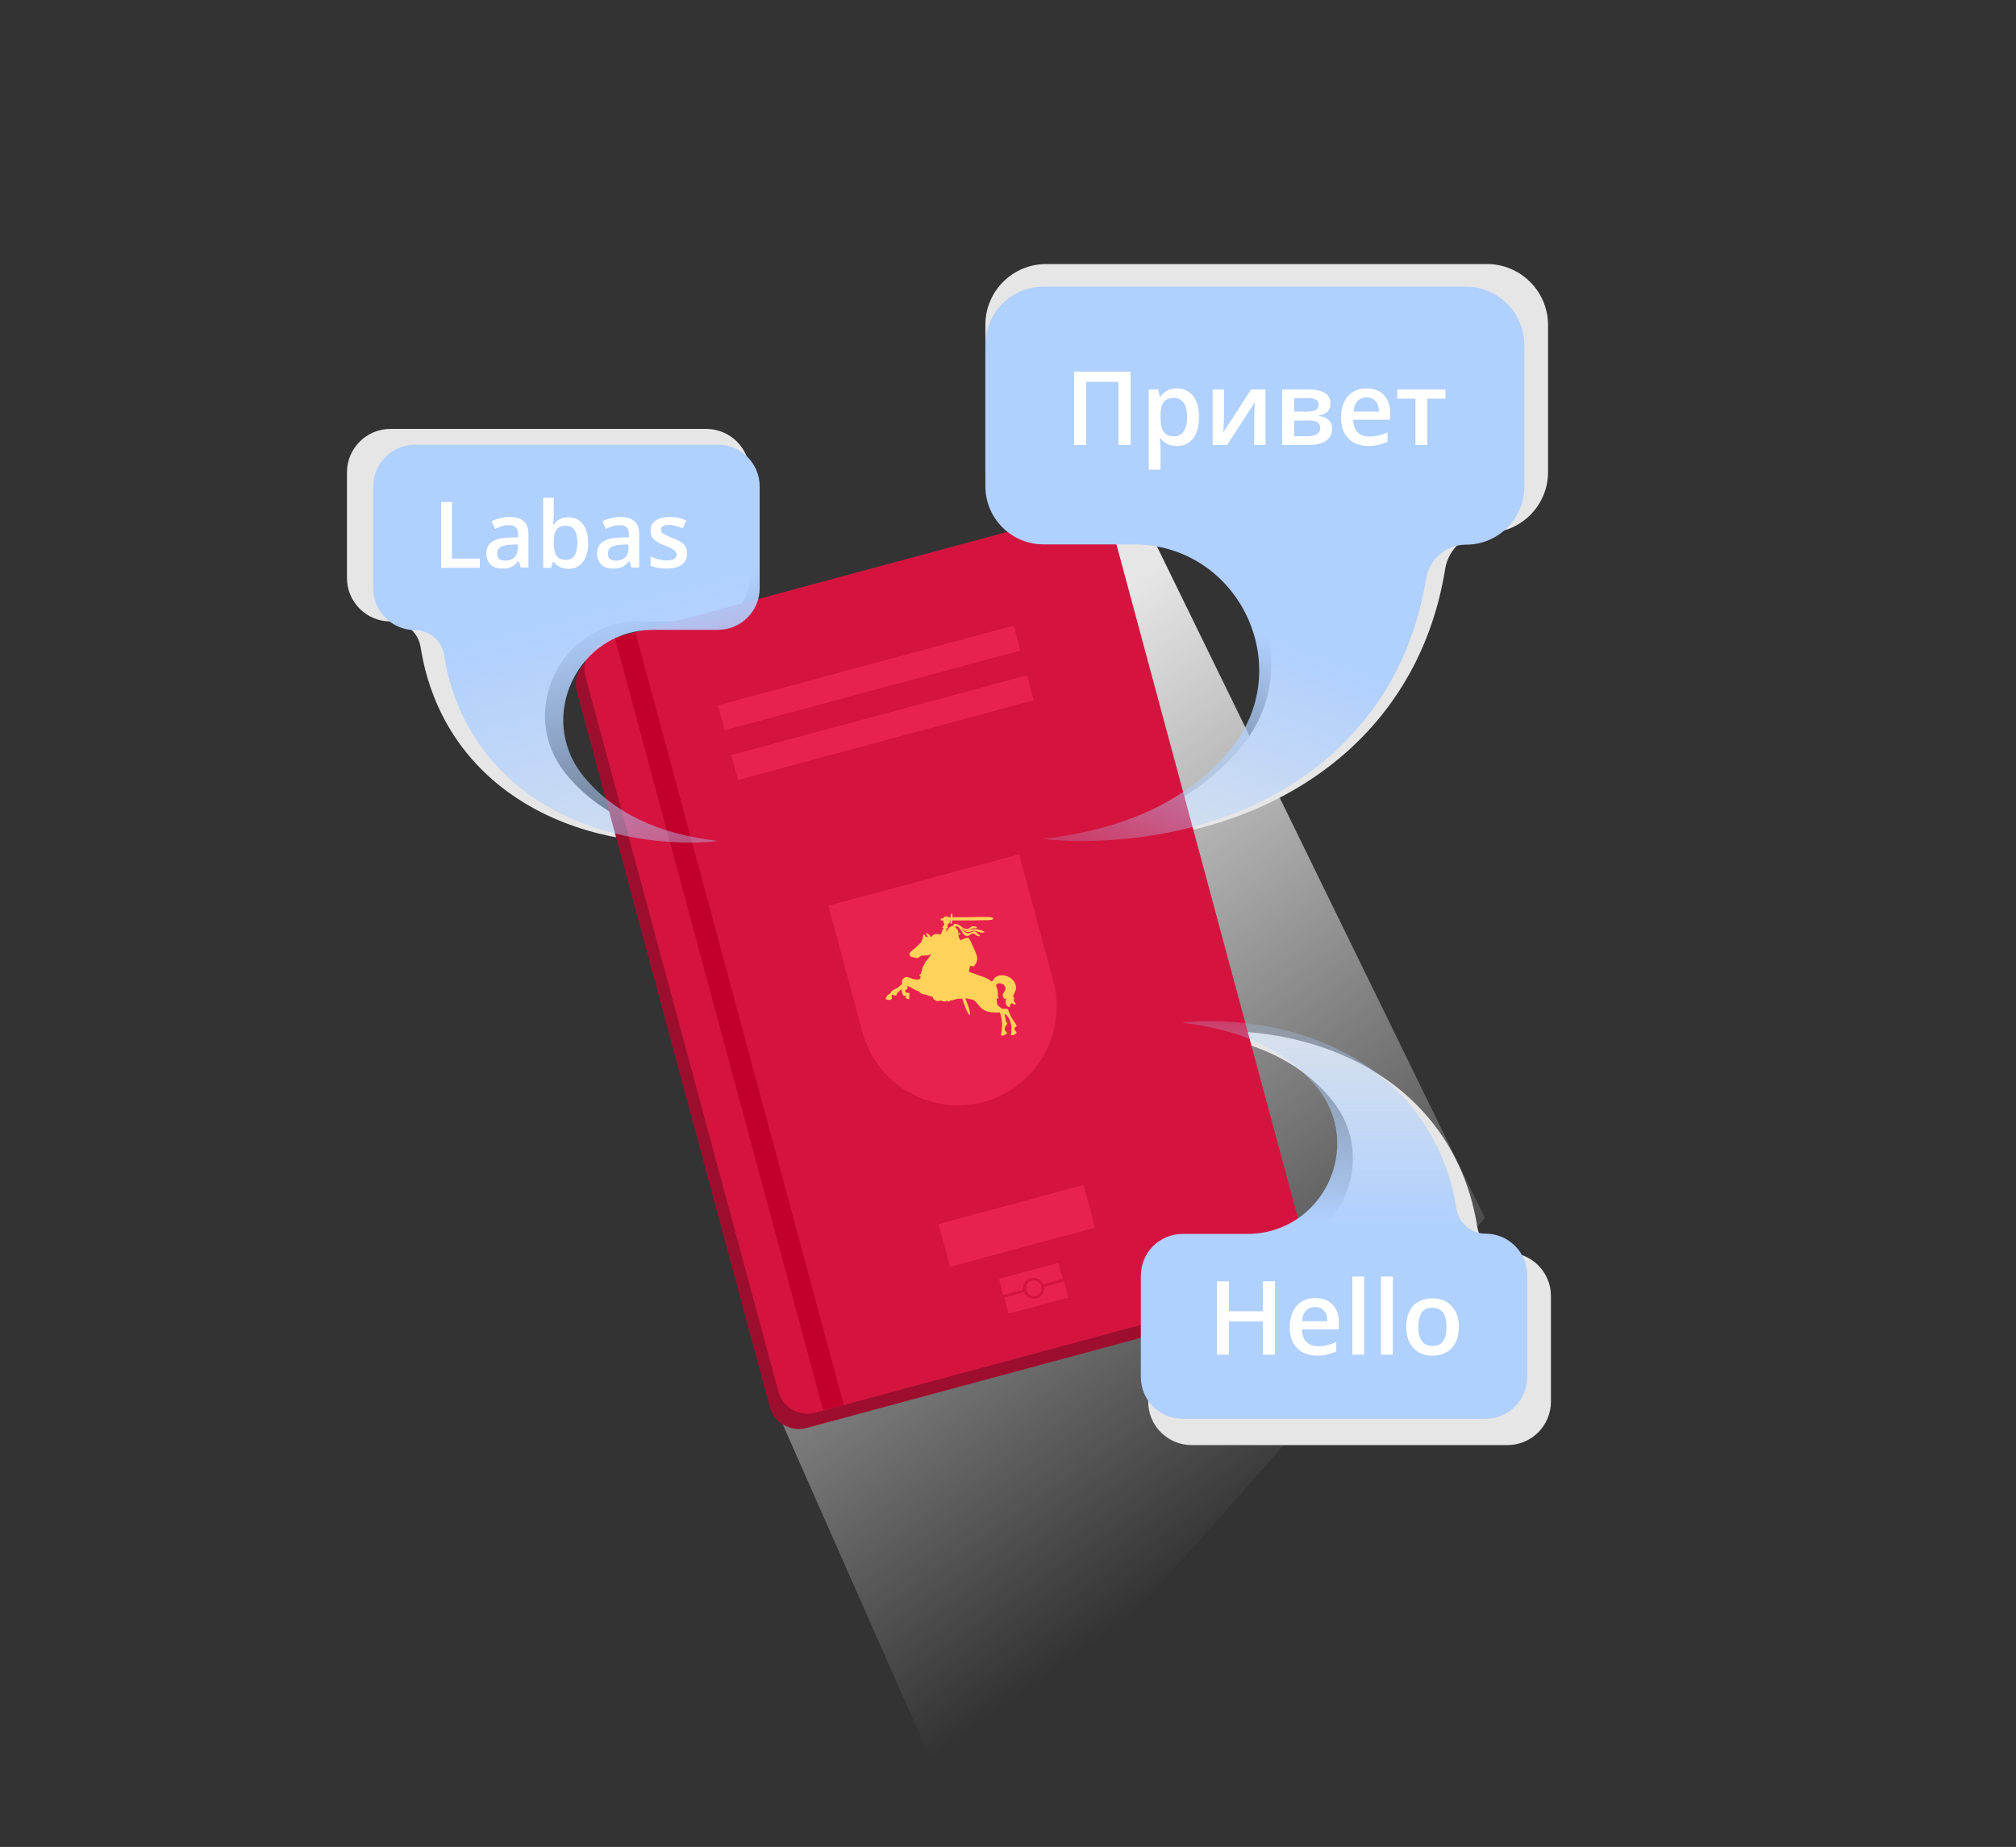 <svg id="Layer_1" xmlns="http://www.w3.org/2000/svg" viewBox="0 0 766.4 702.3"><rect x="0" y="0" width="766.4" height="702.3" fill="#333333" stroke="none"/><style>.st0{fill:url(#SVGID_1_)}.st1{fill:#e6e6e6}.st2{fill:#9d0e2e}.st3{fill:#d4143f}.st4{fill:#e8224e}.st5{fill:#c1002b}.st6{fill:#ffd25a}.st7{fill:url(#SVGID_2_)}.st8{fill:#fff}.st9{fill:url(#SVGID_3_)}.st10{fill:url(#SVGID_4_)}</style><linearGradient id="SVGID_1_" gradientUnits="userSpaceOnUse" x1="490.069" y1="572.788" x2="305.592" y2="309.317"><stop offset="0" stop-color="#e6e6e6" stop-opacity="0"/><stop offset="1" stop-color="#e6e6e6"/></linearGradient><path class="st0" d="M296.5 539.2l66.8 151.3 201.2-227.4L431 189.7z"/><path class="st1" d="M565.3 100.4H397.7c-12.7 0-23.1 10.3-23.1 23.1v56.1c0 12.7 10.3 23.1 23.1 23.1h35.7c42.1 0 65.2 49 38.4 81.4-16.4 19.8-40.9 31.6-74.5 35.4 4.9.6 9.9.8 14.9.8 69.1 0 126.5-37.2 137.2-104 1.3-7.9 8-13.7 16-13.7 12.7 0 23.1-10.3 23.1-23.1v-56.1c-.1-12.7-10.5-23-23.2-23zm7.8 449.1H453c-9.1 0-16.5-7.4-16.5-16.5v-40.2c0-9.1 7.4-16.5 16.5-16.5h25.6c30.1 0 46.7-35.1 27.5-58.3-11.7-14.2-29.3-22.7-53.5-25.4 3.5-.4 7.1-.6 10.7-.6 49.6 0 90.7 26.6 98.3 74.5.9 5.7 5.7 9.8 11.5 9.8 9.1 0 16.5 7.4 16.5 16.5V533c0 9.1-7.4 16.5-16.5 16.5zM148.4 163.1h120.1c9.1 0 16.5 7.4 16.5 16.5v40.2c0 9.1-7.4 16.5-16.5 16.5h-25.6c-30.1 0-46.7 35.1-27.5 58.3 11.7 14.2 29.3 22.7 53.5 25.4-3.5.4-7.1.6-10.7.6-49.6 0-90.7-26.6-98.3-74.5-.9-5.7-5.7-9.8-11.5-9.8-9.1 0-16.5-7.4-16.5-16.5v-40.2c0-9.1 7.4-16.5 16.5-16.5z"/><path class="st2" d="M485.3 494.8L306.6 543c-6.1 1.6-12.4-2-14-8.1l-73.3-271.8c-1.6-6.1 2-12.4 8.1-14L406.1 201c6.1-1.6 12.4 2 14 8.1l73.3 271.8c1.6 6-2 12.3-8.1 13.9z"/><path class="st3" d="M488.6 489l-178.7 48.2c-6.1 1.6-12.4-2-14-8.1l-73.3-271.8c-1.6-6.1 2-12.4 8.1-14l178.7-48.2c6.1-1.6 12.4 2 14 8.1L496.6 475c1.7 6.1-1.9 12.4-8 14z"/><path transform="rotate(-15.088 330.34 257.733)" class="st4" d="M272.2 252.9h116.4v9.8H272.2z"/><path transform="rotate(-15.088 335.45 276.688)" class="st4" d="M277.3 271.8h116.4v9.8H277.3z"/><path transform="rotate(164.912 386.544 466.118)" class="st4" d="M358 457.7h57.1v16.8H358z"/><path class="st4" d="M394 493.7c-2 .5-4-.5-4.7-2.3l-7.5 2 1.6 6.1 22.7-6.1-1.6-6.1-7.5 2c.2 2-1 3.9-3 4.4zm-14.2-7.4l1.6 6.1 7.5-2c-.3-2 1-3.9 2.9-4.4 2-.5 4 .5 4.7 2.3l7.5-2-1.6-6.1-22.6 6.1z"/><path class="st4" d="M395.6 488.6c-.6-1.3-2-1.9-3.4-1.6-1.4.4-2.3 1.7-2.1 3.1 0 .2 0 .3.1.5 0 .2.1.3.2.5.6 1.3 2 1.9 3.4 1.6 1.4-.4 2.3-1.7 2.1-3.1 0-.2 0-.3-.1-.5s-.1-.3-.2-.5z"/><path transform="rotate(-15.088 277.146 388.369)" class="st5" d="M273.2 236.2h8.1v304.3h-8.1z"/><path class="st4" d="M314.9 344.4l13 48.1c5.4 20 26 31.9 46 26.5 20-5.4 31.9-26 26.5-46l-13-48.1-72.5 19.5z"/><path class="st6" d="M385.4 378.1c.2-.4.4-.7.5-1.1.3-.6.4-1.3.3-1.9-.1-.9-.5-1.7-1.1-2.4-1.3-1.4-3-2-4.9-1.8-1 .1-1.8.5-2.4 1.4-.1.2-.4.5-.5.7-.2.2-.2.2-.4.1-.1 0-.1-.1-.2-.1-.6-.4-1.3-.9-2-1.2-.5-.2-.9-.4-1.4-.5l-5-1.8.5-2.2c.4.1.7.1 1.1.1h.3c.1 0 .2-.1.3-.2.2-.4.4-.7.6-1.1.4-.7.5-1.6.3-2.4-.2-.8-.5-1.5-.8-2.2-.5-1-.9-2.1-1.4-3.1-.1-.3-.3-.6-.4-.9-.1-.2-.3-.4-.4-.6-.2-.3-.5-.3-.8-.3-.9.2-1.8.6-2.6 1v-.5c-.1-.1-.1-.1-.2-.1l-.2-.2-.3-1.2c.2-.1.5-.2.7-.3.1-.1.2-.2.2-.4 0-.1-.2-.1-.4-.1-.2.1-.3.1-.5.2h-.1v-.2c.1 0 .1-.1.1-.2 0-.3 0-.6-.2-.9-.2-.2-.3-.4-.5-.6-.1-.2-.3-.3-.4-.5-.1-.1-.1-.2 0-.3 0 0 0-.1.1-.1h.2c.4.1.8.3 1.1.6.2.3.5.6.7.9.2.3.4.7.7 1.1.2.3.4.5.6.7.5.5 1.2.5 1.8.2.2-.1.4-.2.6-.4.3-.2.5-.3.9-.3.2 0 .3 0 .5.1.5.5 1.1.8 1.7.9.1 0 .3 0 .4-.1 0-.2-.1-.3-.2-.4-.1-.1-.2-.1-.3-.2-.2-.1-.4-.2-.5-.4-.1-.1-.2-.3-.3-.4-.3-.3-.7-.4-1.1-.3-.3.1-.5.2-.8.3-.3.1-.5.2-.8.3-.3.1-.6.1-.9 0-.6-.2-1.2-.6-1.7-1.1-.1-.1-.1-.2-.2-.3h.1l.1.1c1 .8 2 1.1 3.2.7.3-.1.5-.2.8-.2.3-.1.7-.1 1 0 .2.1.4.2.7.2.4.1.8.3 1.2.4.3.1.7.1 1 0 .2-.1.3-.1.4-.4-.1 0-.2-.1-.2-.1-.5-.2-.9-.3-1.4-.5-1.1-.3-2.2-.4-3.3-.1l-1.2.3c-.6.1-1.2.1-1.7-.3-.3-.2-.6-.5-.9-.8.1 0 .2.1.2.1.4.3.7.5 1.1.8.1.1.2.1.4.1h.8c.4 0 .8-.2 1.2-.4.5-.3 1.1-.4 1.6-.3.2 0 .5 0 .6-.2 0-.2-.2-.3-.3-.4-.2-.1-.4-.1-.6-.1-.3 0-.5 0-.8-.1-.2-.1-.4 0-.5.2-.2.2-.5.4-.8.6-.4.2-.8.3-1.2.2-.4-.1-.7-.2-1.1-.4-.3-.2-.5-.4-.8-.6-.3-.2-.6-.4-.8-.5-.4-.2-.8-.3-1.3-.4h-.3c-.2.1-.3.2-.4.4 0 .2-.2.3-.4.4-.2.1-.4.1-.7.2l-.5.4-.4.6-.2.2s-.1.1-.1.2l-.5.6.2-1.3h.2c.3-.1.3-.1.2-.4-.1-.2-.1-.4-.1-.6-.1-.3.1-.6.3-.7.1-.1.3-.2.4-.3.1-.1.2-.2.2-.4v-.6h.2v.9c0 .2.1.4.4.4.1-.2.1-.4.2-.5.1-.3.1-.5.1-.8h7.2c2.3 0 4-.1 5.7-.1.6 0 1.2 0 1.8-.1.2 0 .3 0 .5-.1.1 0 .2-.1.3-.2.2-.3.1-.4-.1-.5-.5-.2-1-.3-1.5-.3h-4.3c-1.4 0-2.9.1-4.3.1h-5.2v-.7c0-.2-.1-.3-.1-.5-.1-.2-.2-.2-.3-.2-.1 0-.1.1-.2.3-.1.4-.1.8-.1 1.3h-.2v-.1c0-.1-.1-.3-.2-.3 0 .1-.1.2-.1.3-.1-.1-.2-.1-.3-.1v-.1c-.1-.2-.2-.2-.3-.2-.1 0-.2.1-.2.2v.2h-.1v-.4c0-.1-.1-.2-.2-.2s-.1.1-.1.2-.1.3-.1.4h-.1v-.5c-.2 0-.3.1-.4.2 0 .1-.1.2-.1.4v-.1c0-.1-.1-.2-.2-.2-.1.2-.1.3-.2.5-.1 0-.3.1-.4.1l-.1-.1h-.2c-.2.1-.3.3-.3.5s.1.3.3.3c.2.1.3.1.4 0h.3c0 .4 0 .6.1.8.1.1.1.2.2.4s.1.4 0 .5c-.1.1-.1.2-.2.3-.1.1-.2.3-.3.4-.1.1-.2.3-.1.5h.4l-.5 1c-.2.4-.3.8-.4 1.2v.2c-.5-.1-.9-.1-1.3-.1-.3-.1-.5-.1-.8 0-.5.1-.9.2-1.2.6 0 0-.1.1-.1.2l-.6.3c-.2-.7-1-1.3-1.6-1.5h-.2c0 .2.1.4.2.6l.6.9.1.1-.5-.2h-.3l-.4-.1c0-.4-.1-.6-.5-.7-.1 0-.2 0-.2.1v.3s-.2 1.5-1 2.7l-.2.2s0 .1-.1.1l-.6.6c-.2.1-.3.2-.4.4l-.1.1-1.3 1.1-.8.7c-.5.3-.8.8-.7 1.3.1.4.3.7.6.9h.1l1.7.3c.3.2.6.2.9 0 1.2-.8.8-.8 2.7-.9h.2c.3 0 .6 0 .9-.1.3 0 .8-.2 1.2-.4l-.3.4c-.1.2-.3.4-.4.6-.3.3-.5.7-.8 1-.1.1-.1.2-.2.3l-.2.3h-.1c-.2 0-.3.2-.2.4l-.9 1.6c-.2.3-.3.6-.4 1l-.3 1.2c-.1.3-.1.6-.2.8h-.2l-.3.3c-.1.1-.1.2-.1.3 0 .1.2.1.3.1h.2c0 .2 0 .3-.1.5v.3c-.3.9-1.7.6-3.1.3-.1-.1-.3-.1-.4-.2-.4-.2-.8-.3-1.3-.4-.4-.1-.9-.1-1.3.2-.2.1-.4.3-.6.5 0 0-.1.1-.1.2s-.1.3-.1.4c0 .1-.1.3-.1.5v.9c-.1.1-.2.1-.3.2-.7.6-1.4 1.2-2.3 1.6l-.6.3c-.5.3-.9.6-1.1 1.1-.1.3-.4.5-.7.6-.2.1-.4.2-.5.4-.3.4-.5.9-.8 1.3.2.2.4.3.7.3.3.1.5.1.8.1.4.1.4.1.7-.2l.3-.3c0-.1.1-.2.1-.2 0-.1 0-.3-.1-.4-.3-.2-.3-.2-.1-.5.2-.4.3-.4.8-.2.2.1.4.2.6.2.2 0 .4 0 .4-.2.1-.1.1-.2.1-.3.1-.3.2-.6.5-.8.4-.4.9-.8 1.4-1.2v.9c.1.6.3 1.1.7 1.6.1.1.2.2.4.1.1 0 .1-.1.2-.1s.2-.1.2 0 .1.2.1.2c0 .1-.1.2-.1.3 0 .1-.1.3.1.4.3.2.6.4 1 .4.3 0 .3 0 .3-.3 0-.6 0-1.1.1-1.7 0-.2 0-.3-.2-.3s-.4 0-.6-.1c-.2 0-.4-.1-.6-.2-.3-.1-.4-.6-.1-.9.1 0 .1-.1.2-.1.6-.4.5-.2.5-.9v-.4h.2c.3.1.5.2.8.3.3.2.7.4 1 .6.5.3 1 .6 1.6.8.5.1 1 .5 1.4.9.1.1.2.1.2.2.3.2.6.3.9.3.2 0 .4 0 .7.1.4.1.9.3 1.3.4.5.2.9.3 1.4.4l.4.9c.1.2.2.2.4.3h.1l.5.3s0 .1.1.1h.1c.3.1.6.1.9 0 .1 0 .2-.1.2-.1h.8c.3.2.5.3.8.3.4.1.7.1 1-.2.1-.1.2-.1.3 0 .2.1.4.2.6.2h.3l.1-.1v-.3h.7c.5-.1.9-.2 1.4-.4.7-.2 1.3-.3 2-.2.1 0 .3-.1.4-.1h.2c.4 1.3.9 2.6 1.4 3.9.2.6.5 1.1.8 1.6.2.3.4.5.6.7l.2.2v-.3c0-.3 0-.7-.1-1-.1-.7-.3-1.3-.5-2-.4-1.1-.8-2.2-1.2-3.2h.2l2.4.5h.1l.2.1c.2.1.4.2.5.3.4.3.8.7 1.1 1.1.4.4.8.8 1.1 1.3 1.1 1.2 2.5 1.8 4.1 2 .8.1 1.6.1 2.4.1h1c.1.2.2.4.2.6.3.9.5 1.8.6 2.8.1.9.1 1.8 0 2.7 0 .3-.2 1.2-.2 1.5 0 .3-.1.7-.1.7v.3c0 .2.1.2.3.2.5 0 1-.2 1.4-.5.2-.1.3-.3.5-.4 0 0 .1-.2 0-.2-.1-.2-.3-.4-.5-.6l-.1-.1c-.1-.2-.3-.4-.3-.6.1-.7.4-1.3.8-1.8.1-.1.1-.2.2-.3v-.1c-.3-.4-.5-1-.6-1.5-.1-.5-.2-1.1-.3-1.6 0-.2-.1-.4-.1-.6.2.1.3.2.5.3 1 .8 1.5 2 1.9 3.3.2.8.3 1.7.2 2.5 0 .1-.1 1.3-.1 1.3v.8c.5.1 1.7-.4 2.1-.9l-.3-.6c.1 0-.5-.6-.5-.6v-.5c0-.2 0-.3.2-.4.1-.1.2-.2.4-.3.2-.2.2-.3.1-.6-.4-.7-.8-1.3-1.3-2-.8-1.2-1.4-2.5-1.8-3.8 0-.1-.1-.2-.3-.3-.2-.1-.5-.1-.7-.1h-1.1c-.1 0-.2 0-.3-.1-.3-.2-.7-.4-1-.7-.3-.3-.6-.6-.8-1l-.2-1.8v-.1l.1-.3c.1 0 .2.1.3.1.2.1.3 0 .3-.2s-.1-.5-.3-.6h-.1l.1-.3c.1-.2.1-.4.1-.6 0-.6-.1-1.2-.2-1.7-.2-.5-.3-1-.5-1.5 0-.1 0-.3.1-.4.3-.3.7-.5 1.2-.5.8 0 1.6.4 2 1.1.3.5.4.9.2 1.4l-.3.6c-.1.2-.3.5-.5.7-.1.2-.2.5-.2.8.1.5.3 1 .7 1.4.2.1.9-.7.7-.2-.2.4-.3.7-.3 1.1 0 .5.1 1 .4 1.5.2.3.5.5.9.6h.2c.1 0 .2-.1.2-.3v-.1c-.1-.2.4-1.4.9-.9.3.3.7.4 1.2.3.1 0 .2-.1.1-.2s-.1-.2-.2-.3l-.3-.3c-.2-.2-.3-.3-.3-.6s.1-.6.2-.9c-.6-.7-.4-1.1-.2-1.5z"/><linearGradient id="SVGID_2_" gradientUnits="userSpaceOnUse" x1="402.891" y1="347.8" x2="449.109" y2="229.438"><stop offset="0" stop-color="#b0d0fe" stop-opacity="0"/><stop offset="1" stop-color="#b0d0fe"/></linearGradient><path class="st7" d="M557.3 109H396.7c-12.2 0-22.1 9.9-22.1 22.1v53.8c0 12.2 9.9 22.1 22.1 22.1h34.2c40.3 0 62.5 47 36.8 78-15.7 19-39.2 30.3-71.4 34 4.7.5 9.4.8 14.3.8 66.3 0 121.2-35.6 131.5-99.6 1.2-7.6 7.7-13.1 15.3-13.1 12.2 0 22.1-9.9 22.1-22.1v-53.8c-.1-12.3-10-22.2-22.2-22.2z"/><path class="st8" d="M429.8 169.2h-4.6v-24h-12.3v24h-4.6v-27.9h21.5v27.9zm17.6.4c-2.7 0-4.7-1-6.2-2.9h-.3c.2 1.8.3 2.9.3 3.2v8.7h-4.5v-30.5h3.6c.1.4.3 1.3.6 2.8h.2c1.4-2.1 3.5-3.2 6.3-3.2 2.6 0 4.7 1 6.2 2.9s2.2 4.6 2.2 8-.7 6.1-2.2 8.1c-1.5 1.9-3.6 2.9-6.2 2.9zm-1.1-18.3c-1.8 0-3.1.5-3.9 1.6-.8 1-1.2 2.7-1.2 5v.7c0 2.6.4 4.4 1.2 5.6.8 1.2 2.1 1.7 4 1.7 1.6 0 2.7-.6 3.6-1.9.8-1.3 1.3-3.1 1.3-5.4 0-2.4-.4-4.2-1.3-5.4-.9-1.3-2.1-1.9-3.7-1.9zm19-3.2v10.8c0 1.3-.1 3.1-.3 5.6l10.6-16.4h5.5v21.1h-4.3v-10.6c0-.6 0-1.5.1-2.8.1-1.3.1-2.3.2-2.9l-10.6 16.3H461v-21.1h4.3zm40.5 5.4c0 2.5-1.5 4-4.4 4.5v.2c1.6.2 2.9.7 3.7 1.5.9.8 1.3 1.9 1.3 3.3 0 2-.8 3.5-2.3 4.6-1.5 1.1-3.7 1.6-6.6 1.6h-10.1v-21.1h10c5.6 0 8.4 1.8 8.4 5.4zm-4.5.3c0-.8-.3-1.4-1-1.8-.7-.4-1.6-.6-2.9-.6H492v5.1h4.8c1.5 0 2.6-.2 3.4-.6.7-.3 1.1-1 1.1-2.1zm.6 8.9c0-1-.4-1.7-1.2-2.2s-2-.6-3.6-.6H492v6h5.3c3-.1 4.6-1.1 4.6-3.2zm18.4 6.9c-3.3 0-5.9-1-7.7-2.9-1.9-1.9-2.8-4.6-2.8-7.9 0-3.4.9-6.2 2.6-8.1 1.7-2 4.1-3 7.1-3 2.8 0 5 .8 6.6 2.5 1.6 1.7 2.4 4 2.4 7v2.4h-14.1c.1 2 .6 3.6 1.7 4.7 1 1.1 2.5 1.7 4.4 1.7 1.2 0 2.4-.1 3.5-.4s2.2-.6 3.5-1.2v3.6c-1.1.5-2.2.9-3.3 1.1-1.2.3-2.4.5-3.9.5zm-.8-18.5c-1.4 0-2.6.5-3.4 1.4-.9.9-1.4 2.2-1.5 4h9.6c0-1.7-.4-3.1-1.3-4-.9-1-2-1.4-3.4-1.4zm30-3v3.5h-6.9v17.6h-4.5v-17.6h-6.9v-3.5h18.3z"/><linearGradient id="SVGID_3_" gradientUnits="userSpaceOnUse" x1="507.178" y1="366.201" x2="507.178" y2="464.739"><stop offset="0" stop-color="#b0d0fe" stop-opacity="0"/><stop offset="1" stop-color="#b0d0fe"/></linearGradient><path class="st9" d="M564.7 539.5H449.6c-8.8 0-15.9-7.1-15.9-15.9v-38.5c0-8.8 7.1-15.9 15.9-15.9h24.5c28.9 0 44.8-33.6 26.4-55.9-11.2-13.6-28.1-21.8-51.2-24.4 3.4-.4 6.8-.6 10.2-.6 47.5 0 86.9 25.5 94.2 71.4.9 5.4 5.5 9.4 11 9.4 8.8 0 15.9 7.1 15.9 15.9v38.5c0 8.9-7.1 16-15.9 16z"/><path class="st8" d="M484.7 515.1h-4.6v-12.6h-12.9v12.6h-4.6v-27.9h4.6v11.4h12.9v-11.4h4.6v27.9zm16.1.4c-3.3 0-5.9-1-7.7-2.9-1.9-1.9-2.8-4.6-2.8-7.9 0-3.4.9-6.2 2.6-8.1 1.7-2 4.1-3 7.1-3 2.8 0 5 .8 6.6 2.5 1.6 1.7 2.4 4 2.4 7v2.4h-14.1c.1 2 .6 3.6 1.7 4.7 1 1.1 2.5 1.7 4.4 1.7 1.2 0 2.4-.1 3.5-.4s2.2-.6 3.5-1.2v3.6c-1.1.5-2.2.9-3.3 1.1-1.2.4-2.5.5-3.9.5zm-.9-18.5c-1.4 0-2.6.5-3.4 1.4-.9.9-1.4 2.2-1.5 4h9.6c0-1.7-.4-3.1-1.3-4-.8-.9-1.9-1.4-3.4-1.4zm18.7 18.1h-4.5v-29.7h4.5v29.7zm10.9 0H525v-29.7h4.5v29.7zm25.1-10.6c0 3.5-.9 6.1-2.7 8.1-1.8 1.9-4.2 2.9-7.4 2.9-2 0-3.7-.4-5.2-1.3s-2.7-2.2-3.5-3.8c-.8-1.7-1.2-3.6-1.2-5.8 0-3.4.9-6.1 2.6-8 1.8-1.9 4.2-2.9 7.4-2.9 3.1 0 5.5 1 7.3 3s2.7 4.5 2.7 7.8zm-15.4 0c0 4.9 1.8 7.3 5.4 7.3 3.6 0 5.3-2.4 5.3-7.3 0-4.8-1.8-7.2-5.4-7.2-1.9 0-3.2.6-4.1 1.9-.7 1.2-1.2 3-1.2 5.3z"/><linearGradient id="SVGID_4_" gradientUnits="userSpaceOnUse" x1="262.842" y1="385.002" x2="223.102" y2="233.891"><stop offset="0" stop-color="#b0d0fe" stop-opacity="0"/><stop offset="1" stop-color="#b0d0fe"/></linearGradient><path class="st10" d="M157.8 169.1h115.1c8.8 0 15.9 7.1 15.9 15.9v38.6c0 8.8-7.1 15.9-15.9 15.9h-24.5c-28.9 0-44.8 33.6-26.4 55.9 11.2 13.6 28.1 21.8 51.2 24.4-3.4.4-6.8.6-10.2.6-47.5 0-86.9-25.5-94.2-71.4-.9-5.4-5.5-9.4-11-9.4-8.8 0-15.9-7.1-15.9-15.9V185c0-8.8 7.1-15.9 15.9-15.9z"/><path class="st8" d="M167.7 215.9v-25h4.1v21.5h10.6v3.5h-14.7zm30.3 0l-.8-2.6h-.1c-.9 1.1-1.8 1.9-2.7 2.3-.9.4-2.1.6-3.6.6-1.9 0-3.3-.5-4.3-1.5s-1.6-2.4-1.6-4.3.7-3.4 2.2-4.4 3.6-1.5 6.6-1.6l3.3-.1v-1c0-1.2-.3-2.1-.8-2.7-.6-.6-1.4-.9-2.6-.9-1 0-1.9.1-2.8.4s-1.7.6-2.6 1l-1.3-2.9c1-.5 2.1-.9 3.4-1.2 1.2-.3 2.4-.4 3.4-.4 2.4 0 4.2.5 5.4 1.6 1.2 1 1.8 2.7 1.8 4.9v12.7H198zm-6-2.7c1.5 0 2.6-.4 3.5-1.2.9-.8 1.3-2 1.3-3.4V207l-2.4.1c-1.9.1-3.3.4-4.1.9s-1.3 1.4-1.3 2.6c0 .8.3 1.5.8 2 .5.3 1.2.6 2.2.6zm24.1-16.5c2.4 0 4.2.9 5.5 2.6 1.3 1.7 2 4.1 2 7.2 0 3.1-.7 5.5-2 7.2-1.3 1.7-3.2 2.6-5.5 2.6-2.4 0-4.2-.9-5.6-2.6h-.3l-.7 2.2h-3v-26.6h4v6.3c0 .5 0 1.2-.1 2.1s-.1 1.5-.1 1.8h.2c1.3-1.9 3.2-2.8 5.6-2.8zm-1 3.2c-1.6 0-2.8.5-3.5 1.4-.7 1-1.1 2.5-1.1 4.8v.3c0 2.3.4 4 1.1 5 .7 1 1.9 1.5 3.6 1.5 1.4 0 2.5-.6 3.2-1.7.7-1.1 1.1-2.8 1.1-4.9 0-4.2-1.5-6.4-4.4-6.4zm25 16l-.8-2.6h-.1c-.9 1.1-1.8 1.9-2.7 2.3-.9.4-2.1.6-3.6.6-1.9 0-3.3-.5-4.3-1.5s-1.6-2.4-1.6-4.3.7-3.4 2.2-4.4 3.6-1.5 6.6-1.6l3.3-.1v-1c0-1.2-.3-2.1-.8-2.7-.6-.6-1.4-.9-2.6-.9-1 0-1.9.1-2.8.4s-1.7.6-2.6 1l-1.3-2.9c1-.5 2.1-.9 3.4-1.2 1.2-.3 2.4-.4 3.4-.4 2.4 0 4.2.5 5.4 1.6 1.2 1 1.8 2.7 1.8 4.9v12.7h-2.9zm-6-2.7c1.5 0 2.6-.4 3.5-1.2.9-.8 1.3-2 1.3-3.4V207l-2.4.1c-1.9.1-3.3.4-4.1.9s-1.3 1.4-1.3 2.6c0 .8.3 1.5.8 2 .5.3 1.2.6 2.2.6zm27.1-2.7c0 1.8-.7 3.3-2 4.2-1.3 1-3.3 1.5-5.8 1.5s-4.5-.4-6.1-1.1v-3.5c2.2 1 4.3 1.5 6.2 1.5 2.5 0 3.7-.7 3.7-2.2 0-.5-.1-.9-.4-1.2-.3-.3-.7-.6-1.3-1s-1.5-.7-2.6-1.2c-2.2-.8-3.6-1.7-4.4-2.5-.8-.8-1.2-1.9-1.2-3.3 0-1.6.7-2.9 2-3.8s3.1-1.3 5.3-1.3c2.2 0 4.3.4 6.3 1.3l-1.3 3c-2-.8-3.8-1.3-5.1-1.3-2.1 0-3.2.6-3.2 1.8 0 .6.3 1.1.8 1.5.6.4 1.8 1 3.6 1.7 1.6.6 2.7 1.2 3.4 1.7.7.5 1.2 1.1 1.6 1.7.4.8.5 1.6.5 2.5z"/></svg>